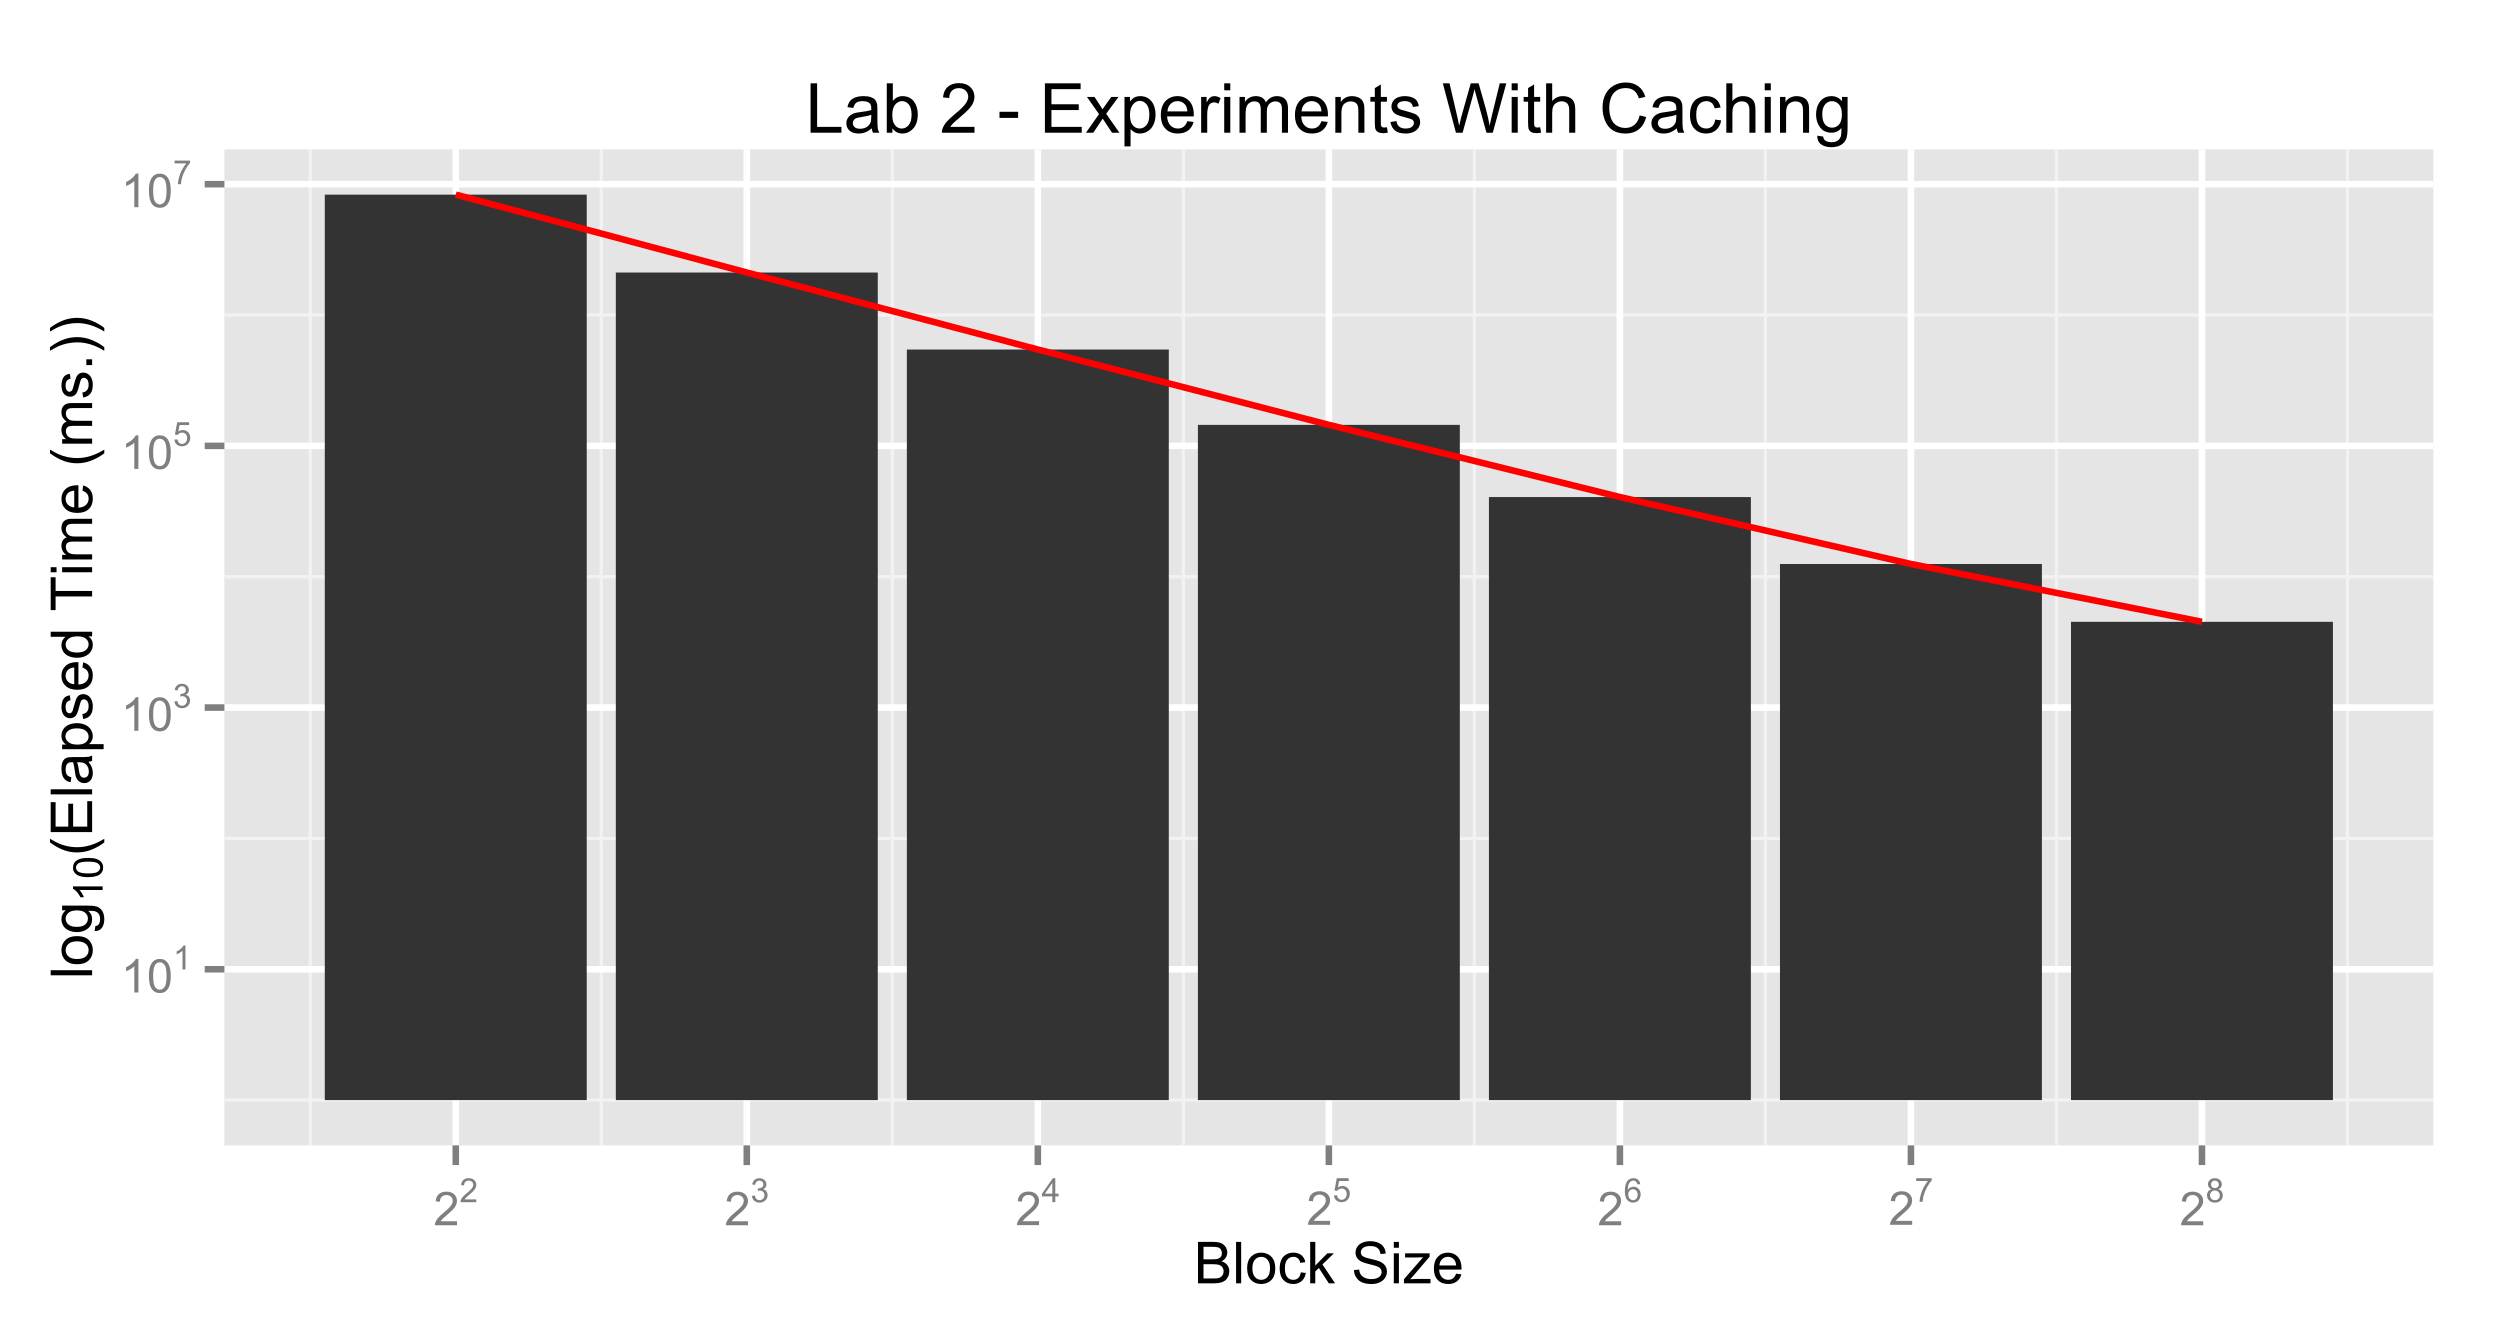 <?xml version="1.0" encoding="UTF-8"?>
<svg xmlns="http://www.w3.org/2000/svg" xmlns:xlink="http://www.w3.org/1999/xlink" width="540pt" height="288pt" viewBox="0 0 540 288" version="1.1">
<defs>
<g>
<symbol overflow="visible" id="glyph0-0">
<path style="stroke:none;" d="M 3.762 0 L 2.875 0 L 2.875 -5.656 C 2.66 -5.449 2.379 -5.246 2.035 -5.043 C 1.684 -4.836 1.375 -4.684 1.102 -4.586 L 1.102 -5.445 C 1.594 -5.672 2.027 -5.953 2.402 -6.289 C 2.773 -6.617 3.035 -6.941 3.191 -7.258 L 3.762 -7.258 Z M 3.762 0 "/>
</symbol>
<symbol overflow="visible" id="glyph0-1">
<path style="stroke:none;" d="M 0.418 -3.566 C 0.414 -4.418 0.504 -5.105 0.68 -5.629 C 0.855 -6.148 1.117 -6.551 1.465 -6.832 C 1.812 -7.113 2.25 -7.254 2.777 -7.258 C 3.164 -7.254 3.504 -7.176 3.797 -7.023 C 4.086 -6.863 4.324 -6.637 4.52 -6.348 C 4.707 -6.051 4.859 -5.695 4.969 -5.273 C 5.078 -4.852 5.133 -4.281 5.133 -3.566 C 5.133 -2.715 5.043 -2.031 4.871 -1.512 C 4.691 -0.988 4.434 -0.582 4.09 -0.301 C 3.742 -0.016 3.305 0.121 2.777 0.125 C 2.078 0.121 1.527 -0.125 1.133 -0.625 C 0.652 -1.223 0.414 -2.203 0.418 -3.566 Z M 1.332 -3.566 C 1.328 -2.375 1.469 -1.586 1.746 -1.195 C 2.023 -0.801 2.367 -0.602 2.777 -0.605 C 3.184 -0.602 3.523 -0.801 3.805 -1.195 C 4.078 -1.59 4.219 -2.379 4.223 -3.566 C 4.219 -4.754 4.078 -5.543 3.805 -5.938 C 3.523 -6.324 3.18 -6.52 2.766 -6.523 C 2.359 -6.52 2.031 -6.348 1.789 -6.008 C 1.48 -5.562 1.328 -4.75 1.332 -3.566 Z M 1.332 -3.566 "/>
</symbol>
<symbol overflow="visible" id="glyph0-2">
<path style="stroke:none;" d="M 5.086 -0.852 L 5.086 0 L 0.305 0 C 0.297 -0.211 0.332 -0.414 0.41 -0.617 C 0.531 -0.938 0.723 -1.258 0.992 -1.578 C 1.258 -1.891 1.648 -2.258 2.156 -2.672 C 2.938 -3.316 3.465 -3.824 3.746 -4.203 C 4.02 -4.578 4.16 -4.938 4.164 -5.273 C 4.16 -5.625 4.035 -5.918 3.785 -6.16 C 3.531 -6.398 3.203 -6.52 2.801 -6.523 C 2.371 -6.52 2.027 -6.391 1.773 -6.137 C 1.516 -5.879 1.387 -5.527 1.387 -5.074 L 0.473 -5.168 C 0.531 -5.848 0.766 -6.363 1.176 -6.723 C 1.582 -7.074 2.129 -7.254 2.82 -7.258 C 3.512 -7.254 4.062 -7.062 4.469 -6.68 C 4.871 -6.297 5.074 -5.82 5.074 -5.254 C 5.074 -4.961 5.012 -4.676 4.895 -4.398 C 4.773 -4.117 4.578 -3.824 4.305 -3.516 C 4.027 -3.203 3.57 -2.777 2.938 -2.242 C 2.402 -1.793 2.062 -1.488 1.914 -1.332 C 1.762 -1.168 1.637 -1.008 1.539 -0.852 Z M 5.086 -0.852 "/>
</symbol>
<symbol overflow="visible" id="glyph1-0">
<path style="stroke:none;" d="M 2.691 0 L 2.055 0 L 2.055 -4.043 C 1.898 -3.895 1.699 -3.746 1.453 -3.605 C 1.203 -3.457 0.98 -3.348 0.785 -3.277 L 0.785 -3.891 C 1.141 -4.055 1.449 -4.254 1.719 -4.496 C 1.98 -4.73 2.168 -4.961 2.281 -5.188 L 2.691 -5.188 Z M 2.691 0 "/>
</symbol>
<symbol overflow="visible" id="glyph1-1">
<path style="stroke:none;" d="M 0.305 -1.363 L 0.938 -1.449 C 1.008 -1.086 1.129 -0.828 1.309 -0.672 C 1.48 -0.512 1.695 -0.434 1.949 -0.434 C 2.246 -0.434 2.5 -0.535 2.707 -0.742 C 2.91 -0.949 3.012 -1.207 3.016 -1.512 C 3.012 -1.801 2.914 -2.039 2.727 -2.23 C 2.531 -2.418 2.293 -2.512 2.004 -2.516 C 1.883 -2.512 1.73 -2.488 1.555 -2.445 L 1.625 -3.004 C 1.664 -2.996 1.699 -2.992 1.727 -2.996 C 1.996 -2.992 2.238 -3.062 2.457 -3.207 C 2.668 -3.344 2.777 -3.562 2.781 -3.859 C 2.777 -4.09 2.699 -4.281 2.543 -4.438 C 2.387 -4.586 2.184 -4.664 1.934 -4.668 C 1.688 -4.664 1.48 -4.586 1.316 -4.434 C 1.148 -4.277 1.043 -4.047 1 -3.738 L 0.367 -3.852 C 0.441 -4.273 0.617 -4.602 0.895 -4.836 C 1.168 -5.066 1.512 -5.184 1.922 -5.188 C 2.203 -5.184 2.461 -5.125 2.699 -5.008 C 2.934 -4.887 3.113 -4.723 3.242 -4.512 C 3.367 -4.301 3.434 -4.078 3.434 -3.848 C 3.434 -3.621 3.371 -3.418 3.254 -3.234 C 3.129 -3.051 2.953 -2.906 2.723 -2.801 C 3.023 -2.73 3.262 -2.582 3.434 -2.359 C 3.602 -2.137 3.684 -1.859 3.688 -1.527 C 3.684 -1.074 3.52 -0.691 3.191 -0.379 C 2.859 -0.066 2.445 0.086 1.945 0.09 C 1.492 0.086 1.113 -0.043 0.816 -0.312 C 0.512 -0.578 0.344 -0.93 0.305 -1.363 Z M 0.305 -1.363 "/>
</symbol>
<symbol overflow="visible" id="glyph1-2">
<path style="stroke:none;" d="M 0.301 -1.355 L 0.965 -1.41 C 1.012 -1.082 1.125 -0.836 1.309 -0.676 C 1.484 -0.512 1.703 -0.434 1.961 -0.434 C 2.262 -0.434 2.52 -0.547 2.734 -0.777 C 2.945 -1.008 3.051 -1.312 3.055 -1.695 C 3.051 -2.055 2.949 -2.34 2.746 -2.551 C 2.539 -2.758 2.273 -2.863 1.949 -2.867 C 1.742 -2.863 1.559 -2.816 1.395 -2.727 C 1.23 -2.629 1.102 -2.512 1.008 -2.367 L 0.414 -2.441 L 0.914 -5.098 L 3.484 -5.098 L 3.484 -4.492 L 1.422 -4.492 L 1.141 -3.102 C 1.449 -3.312 1.773 -3.422 2.117 -3.426 C 2.566 -3.422 2.949 -3.266 3.262 -2.957 C 3.57 -2.641 3.727 -2.238 3.727 -1.754 C 3.727 -1.281 3.59 -0.879 3.316 -0.539 C 2.984 -0.121 2.531 0.086 1.961 0.09 C 1.488 0.086 1.105 -0.043 0.809 -0.305 C 0.512 -0.57 0.34 -0.918 0.301 -1.355 Z M 0.301 -1.355 "/>
</symbol>
<symbol overflow="visible" id="glyph1-3">
<path style="stroke:none;" d="M 0.344 -4.492 L 0.344 -5.102 L 3.688 -5.102 L 3.688 -4.609 C 3.355 -4.254 3.031 -3.789 2.707 -3.211 C 2.383 -2.629 2.133 -2.031 1.961 -1.422 C 1.832 -0.988 1.75 -0.516 1.719 0 L 1.066 0 C 1.07 -0.406 1.148 -0.895 1.305 -1.473 C 1.457 -2.043 1.676 -2.598 1.961 -3.137 C 2.246 -3.668 2.551 -4.121 2.875 -4.492 Z M 0.344 -4.492 "/>
</symbol>
<symbol overflow="visible" id="glyph1-4">
<path style="stroke:none;" d="M 3.633 -0.609 L 3.633 0 L 0.219 0 C 0.211 -0.152 0.238 -0.297 0.293 -0.441 C 0.379 -0.668 0.516 -0.898 0.707 -1.125 C 0.898 -1.352 1.176 -1.613 1.539 -1.91 C 2.098 -2.371 2.477 -2.734 2.68 -3.004 C 2.875 -3.273 2.977 -3.527 2.977 -3.77 C 2.977 -4.016 2.887 -4.227 2.707 -4.402 C 2.527 -4.574 2.293 -4.664 2.004 -4.664 C 1.695 -4.664 1.449 -4.57 1.27 -4.387 C 1.086 -4.203 0.992 -3.949 0.992 -3.629 L 0.34 -3.695 C 0.383 -4.18 0.551 -4.551 0.844 -4.805 C 1.133 -5.059 1.523 -5.184 2.016 -5.188 C 2.512 -5.184 2.902 -5.047 3.195 -4.773 C 3.48 -4.496 3.625 -4.156 3.629 -3.754 C 3.625 -3.547 3.582 -3.344 3.5 -3.145 C 3.414 -2.941 3.273 -2.73 3.078 -2.512 C 2.879 -2.289 2.555 -1.988 2.102 -1.605 C 1.719 -1.285 1.473 -1.066 1.367 -0.953 C 1.258 -0.836 1.172 -0.723 1.102 -0.609 Z M 3.633 -0.609 "/>
</symbol>
<symbol overflow="visible" id="glyph1-5">
<path style="stroke:none;" d="M 2.332 0 L 2.332 -1.238 L 0.09 -1.238 L 0.09 -1.82 L 2.449 -5.168 L 2.969 -5.168 L 2.969 -1.82 L 3.668 -1.82 L 3.668 -1.238 L 2.969 -1.238 L 2.969 0 Z M 2.332 -1.82 L 2.332 -4.148 L 0.715 -1.82 Z M 2.332 -1.82 "/>
</symbol>
<symbol overflow="visible" id="glyph1-6">
<path style="stroke:none;" d="M 3.594 -3.902 L 2.961 -3.852 C 2.898 -4.098 2.82 -4.281 2.723 -4.395 C 2.547 -4.574 2.336 -4.664 2.086 -4.668 C 1.883 -4.664 1.703 -4.609 1.555 -4.5 C 1.352 -4.352 1.195 -4.137 1.082 -3.859 C 0.965 -3.578 0.906 -3.18 0.902 -2.664 C 1.055 -2.895 1.238 -3.066 1.461 -3.184 C 1.68 -3.293 1.914 -3.352 2.156 -3.352 C 2.578 -3.352 2.938 -3.195 3.238 -2.883 C 3.531 -2.57 3.68 -2.168 3.684 -1.68 C 3.68 -1.352 3.609 -1.051 3.473 -0.773 C 3.332 -0.492 3.141 -0.277 2.898 -0.133 C 2.652 0.016 2.375 0.086 2.066 0.09 C 1.535 0.086 1.102 -0.105 0.77 -0.492 C 0.434 -0.883 0.27 -1.523 0.27 -2.418 C 0.27 -3.414 0.453 -4.141 0.824 -4.598 C 1.145 -4.988 1.578 -5.184 2.125 -5.188 C 2.527 -5.184 2.859 -5.07 3.125 -4.844 C 3.383 -4.613 3.539 -4.301 3.594 -3.902 Z M 1 -1.676 C 0.996 -1.457 1.043 -1.246 1.141 -1.047 C 1.23 -0.844 1.359 -0.691 1.531 -0.59 C 1.695 -0.484 1.871 -0.434 2.055 -0.434 C 2.32 -0.434 2.551 -0.539 2.746 -0.758 C 2.938 -0.969 3.035 -1.266 3.035 -1.641 C 3.035 -1.996 2.938 -2.277 2.75 -2.484 C 2.555 -2.688 2.316 -2.789 2.031 -2.793 C 1.742 -2.789 1.5 -2.688 1.301 -2.484 C 1.098 -2.277 0.996 -2.008 1 -1.676 Z M 1 -1.676 "/>
</symbol>
<symbol overflow="visible" id="glyph1-7">
<path style="stroke:none;" d="M 1.277 -2.801 C 1.012 -2.895 0.816 -3.031 0.691 -3.215 C 0.562 -3.391 0.496 -3.605 0.5 -3.855 C 0.496 -4.23 0.633 -4.547 0.906 -4.805 C 1.176 -5.059 1.535 -5.184 1.984 -5.188 C 2.434 -5.184 2.797 -5.055 3.074 -4.793 C 3.348 -4.531 3.484 -4.211 3.488 -3.84 C 3.484 -3.598 3.422 -3.391 3.297 -3.211 C 3.168 -3.031 2.977 -2.895 2.727 -2.801 C 3.039 -2.699 3.281 -2.531 3.449 -2.301 C 3.613 -2.07 3.695 -1.797 3.699 -1.477 C 3.695 -1.031 3.539 -0.656 3.23 -0.359 C 2.914 -0.059 2.504 0.086 1.996 0.09 C 1.484 0.086 1.074 -0.062 0.762 -0.363 C 0.449 -0.664 0.293 -1.039 0.293 -1.496 C 0.293 -1.828 0.375 -2.109 0.547 -2.34 C 0.715 -2.562 0.961 -2.719 1.277 -2.801 Z M 1.148 -3.879 C 1.148 -3.633 1.227 -3.43 1.383 -3.277 C 1.539 -3.121 1.742 -3.047 2 -3.047 C 2.242 -3.047 2.445 -3.121 2.602 -3.277 C 2.758 -3.426 2.836 -3.617 2.836 -3.844 C 2.836 -4.074 2.754 -4.27 2.594 -4.43 C 2.43 -4.586 2.23 -4.664 1.992 -4.668 C 1.75 -4.664 1.547 -4.586 1.387 -4.434 C 1.227 -4.277 1.148 -4.094 1.148 -3.879 Z M 0.945 -1.492 C 0.941 -1.309 0.984 -1.133 1.074 -0.965 C 1.156 -0.793 1.285 -0.66 1.457 -0.57 C 1.625 -0.477 1.809 -0.434 2.004 -0.434 C 2.305 -0.434 2.555 -0.531 2.754 -0.727 C 2.949 -0.922 3.047 -1.168 3.051 -1.469 C 3.047 -1.773 2.945 -2.027 2.746 -2.227 C 2.539 -2.426 2.285 -2.523 1.98 -2.527 C 1.684 -2.523 1.434 -2.426 1.238 -2.23 C 1.039 -2.031 0.941 -1.785 0.945 -1.492 Z M 0.945 -1.492 "/>
</symbol>
<symbol overflow="visible" id="glyph2-0">
<path style="stroke:none;" d="M 0.914 0 L 0.914 -8.949 L 4.273 -8.949 C 4.953 -8.945 5.5 -8.855 5.914 -8.676 C 6.324 -8.492 6.648 -8.215 6.887 -7.84 C 7.117 -7.461 7.234 -7.066 7.238 -6.66 C 7.234 -6.273 7.133 -5.914 6.926 -5.578 C 6.719 -5.238 6.406 -4.965 5.988 -4.762 C 6.527 -4.602 6.941 -4.332 7.234 -3.949 C 7.523 -3.566 7.668 -3.113 7.672 -2.594 C 7.668 -2.172 7.582 -1.781 7.406 -1.426 C 7.227 -1.062 7.008 -0.785 6.75 -0.594 C 6.488 -0.395 6.16 -0.246 5.77 -0.148 C 5.375 -0.047 4.895 0 4.328 0 Z M 2.102 -5.188 L 4.035 -5.188 C 4.555 -5.184 4.93 -5.219 5.164 -5.293 C 5.461 -5.379 5.688 -5.527 5.844 -5.734 C 5.992 -5.941 6.07 -6.203 6.074 -6.52 C 6.07 -6.812 6 -7.074 5.859 -7.301 C 5.715 -7.527 5.508 -7.68 5.246 -7.766 C 4.98 -7.844 4.527 -7.887 3.887 -7.891 L 2.102 -7.891 Z M 2.102 -1.055 L 4.328 -1.055 C 4.707 -1.055 4.977 -1.066 5.133 -1.098 C 5.406 -1.145 5.633 -1.227 5.816 -1.344 C 5.996 -1.453 6.145 -1.621 6.266 -1.84 C 6.383 -2.059 6.445 -2.309 6.445 -2.594 C 6.445 -2.926 6.359 -3.215 6.188 -3.461 C 6.016 -3.707 5.777 -3.879 5.477 -3.98 C 5.172 -4.078 4.734 -4.129 4.168 -4.133 L 2.102 -4.133 Z M 2.102 -1.055 "/>
</symbol>
<symbol overflow="visible" id="glyph2-1">
<path style="stroke:none;" d="M 0.801 0 L 0.801 -8.949 L 1.898 -8.949 L 1.898 0 Z M 0.801 0 "/>
</symbol>
<symbol overflow="visible" id="glyph2-2">
<path style="stroke:none;" d="M 0.414 -3.242 C 0.41 -4.438 0.742 -5.328 1.414 -5.906 C 1.969 -6.387 2.648 -6.625 3.453 -6.629 C 4.344 -6.625 5.074 -6.332 5.641 -5.75 C 6.203 -5.164 6.484 -4.359 6.488 -3.332 C 6.484 -2.496 6.359 -1.84 6.113 -1.363 C 5.859 -0.883 5.496 -0.512 5.02 -0.25 C 4.539 0.016 4.016 0.145 3.453 0.148 C 2.543 0.145 1.812 -0.141 1.254 -0.723 C 0.691 -1.301 0.41 -2.141 0.414 -3.242 Z M 1.543 -3.242 C 1.539 -2.406 1.723 -1.785 2.086 -1.375 C 2.445 -0.961 2.898 -0.754 3.453 -0.758 C 3.996 -0.754 4.453 -0.961 4.816 -1.379 C 5.176 -1.789 5.355 -2.422 5.359 -3.277 C 5.355 -4.074 5.172 -4.684 4.812 -5.098 C 4.445 -5.512 3.992 -5.719 3.453 -5.719 C 2.898 -5.719 2.445 -5.512 2.086 -5.102 C 1.723 -4.688 1.539 -4.066 1.543 -3.242 Z M 1.543 -3.242 "/>
</symbol>
<symbol overflow="visible" id="glyph2-3">
<path style="stroke:none;" d="M 5.055 -2.375 L 6.133 -2.234 C 6.012 -1.484 5.711 -0.902 5.227 -0.484 C 4.742 -0.062 4.145 0.145 3.438 0.148 C 2.547 0.145 1.832 -0.141 1.297 -0.723 C 0.754 -1.301 0.484 -2.133 0.488 -3.215 C 0.484 -3.914 0.602 -4.527 0.836 -5.051 C 1.066 -5.574 1.418 -5.969 1.895 -6.234 C 2.363 -6.496 2.879 -6.625 3.441 -6.629 C 4.145 -6.625 4.723 -6.449 5.168 -6.094 C 5.613 -5.734 5.898 -5.227 6.031 -4.578 L 4.961 -4.414 C 4.855 -4.844 4.676 -5.172 4.422 -5.395 C 4.16 -5.613 3.848 -5.723 3.484 -5.727 C 2.93 -5.723 2.48 -5.523 2.137 -5.129 C 1.789 -4.73 1.617 -4.105 1.617 -3.246 C 1.617 -2.375 1.781 -1.742 2.117 -1.348 C 2.445 -0.953 2.883 -0.754 3.426 -0.758 C 3.852 -0.754 4.211 -0.887 4.504 -1.152 C 4.789 -1.414 4.973 -1.82 5.055 -2.375 Z M 5.055 -2.375 "/>
</symbol>
<symbol overflow="visible" id="glyph2-4">
<path style="stroke:none;" d="M 0.828 0 L 0.828 -8.949 L 1.93 -8.949 L 1.93 -3.844 L 4.527 -6.48 L 5.949 -6.48 L 3.473 -4.078 L 6.203 0 L 4.848 0 L 2.703 -3.312 L 1.93 -2.57 L 1.93 0 Z M 0.828 0 "/>
</symbol>
<symbol overflow="visible" id="glyph2-5">
<path style="stroke:none;" d=""/>
</symbol>
<symbol overflow="visible" id="glyph2-6">
<path style="stroke:none;" d="M 0.562 -2.875 L 1.68 -2.973 C 1.73 -2.52 1.852 -2.152 2.047 -1.871 C 2.234 -1.582 2.535 -1.352 2.945 -1.176 C 3.352 -0.996 3.809 -0.906 4.32 -0.91 C 4.77 -0.906 5.168 -0.973 5.516 -1.109 C 5.859 -1.242 6.117 -1.43 6.289 -1.664 C 6.453 -1.898 6.539 -2.152 6.543 -2.43 C 6.539 -2.707 6.457 -2.953 6.297 -3.164 C 6.133 -3.375 5.863 -3.551 5.492 -3.691 C 5.25 -3.785 4.719 -3.93 3.898 -4.129 C 3.074 -4.324 2.5 -4.512 2.172 -4.688 C 1.742 -4.91 1.422 -5.188 1.215 -5.52 C 1.004 -5.852 0.902 -6.223 0.902 -6.633 C 0.902 -7.086 1.027 -7.508 1.285 -7.898 C 1.539 -8.289 1.914 -8.586 2.41 -8.793 C 2.898 -8.996 3.449 -9.098 4.055 -9.102 C 4.715 -9.098 5.297 -8.992 5.805 -8.781 C 6.309 -8.566 6.699 -8.25 6.977 -7.836 C 7.246 -7.418 7.391 -6.949 7.414 -6.426 L 6.281 -6.34 C 6.219 -6.906 6.012 -7.332 5.66 -7.621 C 5.309 -7.906 4.789 -8.051 4.102 -8.055 C 3.383 -8.051 2.859 -7.918 2.535 -7.66 C 2.203 -7.395 2.039 -7.082 2.043 -6.715 C 2.039 -6.391 2.156 -6.125 2.391 -5.922 C 2.617 -5.711 3.211 -5.496 4.176 -5.281 C 5.137 -5.062 5.797 -4.875 6.16 -4.711 C 6.676 -4.469 7.062 -4.164 7.312 -3.797 C 7.559 -3.43 7.68 -3.004 7.684 -2.527 C 7.68 -2.047 7.543 -1.598 7.273 -1.18 C 7 -0.758 6.609 -0.434 6.102 -0.199 C 5.586 0.035 5.012 0.152 4.375 0.152 C 3.562 0.152 2.883 0.035 2.34 -0.199 C 1.789 -0.434 1.359 -0.789 1.051 -1.266 C 0.738 -1.738 0.578 -2.273 0.562 -2.875 Z M 0.562 -2.875 "/>
</symbol>
<symbol overflow="visible" id="glyph2-7">
<path style="stroke:none;" d="M 0.828 -7.684 L 0.828 -8.949 L 1.93 -8.949 L 1.93 -7.684 Z M 0.828 0 L 0.828 -6.48 L 1.93 -6.48 L 1.93 0 Z M 0.828 0 "/>
</symbol>
<symbol overflow="visible" id="glyph2-8">
<path style="stroke:none;" d="M 0.242 0 L 0.242 -0.891 L 4.371 -5.629 C 3.902 -5.602 3.488 -5.59 3.133 -5.59 L 0.488 -5.59 L 0.488 -6.48 L 5.785 -6.48 L 5.785 -5.754 L 2.277 -1.641 L 1.598 -0.891 C 2.086 -0.926 2.547 -0.941 2.984 -0.945 L 5.98 -0.945 L 5.98 0 Z M 0.242 0 "/>
</symbol>
<symbol overflow="visible" id="glyph2-9">
<path style="stroke:none;" d="M 5.262 -2.086 L 6.398 -1.945 C 6.219 -1.281 5.887 -0.766 5.402 -0.402 C 4.918 -0.035 4.297 0.145 3.547 0.148 C 2.594 0.145 1.844 -0.145 1.289 -0.727 C 0.734 -1.312 0.457 -2.133 0.457 -3.188 C 0.457 -4.273 0.734 -5.117 1.297 -5.723 C 1.855 -6.324 2.586 -6.625 3.484 -6.629 C 4.348 -6.625 5.055 -6.332 5.609 -5.742 C 6.156 -5.152 6.434 -4.32 6.434 -3.254 C 6.434 -3.184 6.43 -3.086 6.426 -2.961 L 1.594 -2.961 C 1.633 -2.242 1.832 -1.699 2.195 -1.324 C 2.559 -0.945 3.012 -0.754 3.551 -0.758 C 3.953 -0.754 4.297 -0.859 4.582 -1.074 C 4.867 -1.281 5.094 -1.621 5.262 -2.086 Z M 1.652 -3.863 L 5.273 -3.863 C 5.223 -4.402 5.082 -4.812 4.859 -5.09 C 4.504 -5.512 4.051 -5.723 3.496 -5.727 C 2.992 -5.723 2.57 -5.555 2.227 -5.219 C 1.883 -4.879 1.691 -4.426 1.652 -3.863 Z M 1.652 -3.863 "/>
</symbol>
<symbol overflow="visible" id="glyph3-0">
<path style="stroke:none;" d="M 0 -0.801 L -8.949 -0.801 L -8.949 -1.898 L 0 -1.898 Z M 0 -0.801 "/>
</symbol>
<symbol overflow="visible" id="glyph3-1">
<path style="stroke:none;" d="M -3.242 -0.414 C -4.438 -0.41 -5.328 -0.746 -5.906 -1.418 C -6.387 -1.973 -6.625 -2.648 -6.629 -3.453 C -6.625 -4.344 -6.332 -5.074 -5.75 -5.641 C -5.164 -6.203 -4.359 -6.484 -3.332 -6.488 C -2.496 -6.484 -1.84 -6.359 -1.363 -6.113 C -0.883 -5.859 -0.512 -5.496 -0.25 -5.02 C 0.016 -4.539 0.145 -4.016 0.148 -3.453 C 0.145 -2.543 -0.141 -1.812 -0.723 -1.254 C -1.301 -0.691 -2.141 -0.41 -3.242 -0.414 Z M -3.242 -1.543 C -2.406 -1.539 -1.785 -1.723 -1.375 -2.086 C -0.961 -2.445 -0.754 -2.898 -0.758 -3.453 C -0.754 -3.996 -0.961 -4.453 -1.379 -4.816 C -1.789 -5.176 -2.422 -5.355 -3.277 -5.359 C -4.074 -5.355 -4.684 -5.172 -5.098 -4.812 C -5.512 -4.445 -5.719 -3.992 -5.719 -3.453 C -5.719 -2.898 -5.512 -2.445 -5.102 -2.086 C -4.688 -1.723 -4.066 -1.539 -3.242 -1.543 Z M -3.242 -1.543 "/>
</symbol>
<symbol overflow="visible" id="glyph3-2">
<path style="stroke:none;" d="M 0.539 -0.621 L 0.695 -1.691 C 1.023 -1.734 1.266 -1.859 1.418 -2.062 C 1.621 -2.336 1.723 -2.707 1.723 -3.18 C 1.723 -3.684 1.617 -4.074 1.414 -4.355 C 1.207 -4.629 0.926 -4.816 0.562 -4.918 C 0.336 -4.973 -0.133 -5 -0.848 -5 C -0.281 -4.516 0 -3.918 0 -3.203 C 0 -2.309 -0.32 -1.617 -0.965 -1.133 C -1.605 -0.641 -2.375 -0.398 -3.277 -0.402 C -3.895 -0.398 -4.465 -0.512 -4.988 -0.738 C -5.508 -0.961 -5.914 -1.285 -6.199 -1.711 C -6.484 -2.137 -6.625 -2.637 -6.629 -3.211 C -6.625 -3.977 -6.316 -4.605 -5.699 -5.102 L -6.48 -5.102 L -6.48 -6.117 L -0.879 -6.117 C 0.129 -6.117 0.844 -6.012 1.266 -5.809 C 1.688 -5.598 2.02 -5.273 2.262 -4.832 C 2.504 -4.383 2.625 -3.836 2.629 -3.188 C 2.625 -2.414 2.449 -1.789 2.105 -1.312 C 1.754 -0.836 1.234 -0.605 0.539 -0.621 Z M -3.355 -1.531 C -2.504 -1.527 -1.883 -1.699 -1.496 -2.039 C -1.102 -2.375 -0.906 -2.797 -0.91 -3.309 C -0.906 -3.812 -1.102 -4.234 -1.492 -4.578 C -1.879 -4.914 -2.488 -5.086 -3.32 -5.09 C -4.113 -5.086 -4.711 -4.91 -5.113 -4.562 C -5.516 -4.207 -5.719 -3.781 -5.719 -3.289 C -5.719 -2.797 -5.52 -2.383 -5.121 -2.043 C -4.723 -1.699 -4.133 -1.527 -3.355 -1.531 Z M -3.355 -1.531 "/>
</symbol>
<symbol overflow="visible" id="glyph3-3">
<path style="stroke:none;" d="M 2.629 -2.922 C 1.863 -2.316 0.973 -1.805 -0.055 -1.387 C -1.078 -0.965 -2.141 -0.754 -3.242 -0.758 C -4.207 -0.754 -5.137 -0.91 -6.023 -1.227 C -7.055 -1.59 -8.078 -2.156 -9.102 -2.922 L -9.102 -3.711 C -8.25 -3.215 -7.648 -2.891 -7.289 -2.734 C -6.727 -2.484 -6.141 -2.289 -5.531 -2.148 C -4.766 -1.973 -4 -1.887 -3.234 -1.887 C -1.277 -1.887 0.676 -2.492 2.629 -3.711 Z M 2.629 -2.922 "/>
</symbol>
<symbol overflow="visible" id="glyph3-4">
<path style="stroke:none;" d="M 0 -0.988 L -8.949 -0.988 L -8.949 -7.457 L -7.891 -7.457 L -7.891 -2.172 L -5.152 -2.172 L -5.152 -7.121 L -4.102 -7.121 L -4.102 -2.172 L -1.055 -2.172 L -1.055 -7.664 L 0 -7.664 Z M 0 -0.988 "/>
</symbol>
<symbol overflow="visible" id="glyph3-5">
<path style="stroke:none;" d="M -0.801 -5.055 C -0.453 -4.645 -0.207 -4.254 -0.066 -3.879 C 0.078 -3.5 0.145 -3.094 0.148 -2.668 C 0.145 -1.949 -0.027 -1.402 -0.375 -1.023 C -0.723 -0.641 -1.168 -0.449 -1.711 -0.453 C -2.023 -0.449 -2.312 -0.523 -2.578 -0.668 C -2.84 -0.812 -3.051 -1 -3.211 -1.234 C -3.367 -1.465 -3.484 -1.73 -3.57 -2.027 C -3.625 -2.242 -3.68 -2.566 -3.734 -3.004 C -3.836 -3.887 -3.965 -4.539 -4.113 -4.961 C -4.262 -4.965 -4.355 -4.969 -4.402 -4.969 C -4.844 -4.969 -5.16 -4.863 -5.348 -4.656 C -5.594 -4.371 -5.719 -3.953 -5.719 -3.406 C -5.719 -2.883 -5.625 -2.5 -5.445 -2.258 C -5.262 -2.008 -4.941 -1.828 -4.484 -1.715 L -4.633 -0.641 C -5.09 -0.734 -5.461 -0.895 -5.746 -1.121 C -6.027 -1.34 -6.246 -1.664 -6.398 -2.09 C -6.551 -2.512 -6.625 -3.004 -6.629 -3.566 C -6.625 -4.117 -6.562 -4.566 -6.434 -4.914 C -6.301 -5.258 -6.137 -5.512 -5.941 -5.676 C -5.742 -5.836 -5.492 -5.949 -5.195 -6.02 C -5.004 -6.051 -4.664 -6.07 -4.18 -6.074 L -2.715 -6.074 C -1.691 -6.07 -1.047 -6.094 -0.777 -6.145 C -0.504 -6.188 -0.246 -6.281 0 -6.422 L 0 -5.273 C -0.227 -5.156 -0.492 -5.082 -0.801 -5.055 Z M -3.254 -4.961 C -3.086 -4.559 -2.949 -3.961 -2.84 -3.168 C -2.773 -2.715 -2.699 -2.395 -2.617 -2.211 C -2.535 -2.02 -2.418 -1.875 -2.262 -1.777 C -2.105 -1.672 -1.93 -1.621 -1.738 -1.625 C -1.445 -1.621 -1.203 -1.734 -1.008 -1.957 C -0.812 -2.176 -0.715 -2.5 -0.715 -2.93 C -0.715 -3.352 -0.805 -3.727 -0.992 -4.059 C -1.172 -4.387 -1.426 -4.629 -1.75 -4.785 C -1.996 -4.898 -2.363 -4.957 -2.852 -4.961 Z M -3.254 -4.961 "/>
</symbol>
<symbol overflow="visible" id="glyph3-6">
<path style="stroke:none;" d="M 2.484 -0.824 L -6.48 -0.824 L -6.48 -1.824 L -5.641 -1.824 C -5.965 -2.059 -6.211 -2.328 -6.379 -2.625 C -6.543 -2.922 -6.625 -3.281 -6.629 -3.703 C -6.625 -4.258 -6.484 -4.746 -6.199 -5.168 C -5.914 -5.59 -5.512 -5.91 -4.996 -6.129 C -4.477 -6.344 -3.906 -6.449 -3.289 -6.453 C -2.621 -6.449 -2.023 -6.332 -1.496 -6.094 C -0.965 -5.855 -0.559 -5.508 -0.277 -5.055 C 0.008 -4.598 0.145 -4.121 0.148 -3.625 C 0.145 -3.258 0.07 -2.93 -0.082 -2.641 C -0.238 -2.348 -0.434 -2.109 -0.672 -1.922 L 2.484 -1.922 Z M -3.203 -1.82 C -2.367 -1.816 -1.75 -1.984 -1.355 -2.324 C -0.953 -2.66 -0.754 -3.07 -0.758 -3.551 C -0.754 -4.039 -0.961 -4.457 -1.375 -4.805 C -1.785 -5.152 -2.426 -5.324 -3.297 -5.328 C -4.121 -5.324 -4.738 -5.156 -5.152 -4.816 C -5.559 -4.477 -5.766 -4.07 -5.77 -3.602 C -5.766 -3.129 -5.547 -2.715 -5.113 -2.359 C -4.672 -1.996 -4.035 -1.816 -3.203 -1.82 Z M -3.203 -1.82 "/>
</symbol>
<symbol overflow="visible" id="glyph3-7">
<path style="stroke:none;" d="M -1.934 -0.383 L -2.105 -1.473 C -1.668 -1.527 -1.336 -1.699 -1.105 -1.98 C -0.871 -2.258 -0.754 -2.645 -0.758 -3.148 C -0.754 -3.648 -0.859 -4.023 -1.066 -4.273 C -1.27 -4.516 -1.508 -4.641 -1.789 -4.641 C -2.031 -4.641 -2.227 -4.531 -2.375 -4.316 C -2.469 -4.164 -2.594 -3.789 -2.746 -3.191 C -2.945 -2.383 -3.121 -1.824 -3.273 -1.516 C -3.418 -1.203 -3.625 -0.969 -3.891 -0.809 C -4.152 -0.645 -4.441 -0.562 -4.762 -0.566 C -5.047 -0.562 -5.312 -0.629 -5.562 -0.766 C -5.805 -0.895 -6.012 -1.074 -6.176 -1.305 C -6.301 -1.473 -6.406 -1.707 -6.496 -2.004 C -6.582 -2.301 -6.625 -2.617 -6.629 -2.953 C -6.625 -3.461 -6.551 -3.906 -6.406 -4.293 C -6.258 -4.676 -6.062 -4.961 -5.812 -5.145 C -5.562 -5.328 -5.227 -5.453 -4.809 -5.523 L -4.664 -4.449 C -4.996 -4.395 -5.254 -4.254 -5.445 -4.023 C -5.629 -3.789 -5.723 -3.461 -5.727 -3.035 C -5.723 -2.527 -5.641 -2.164 -5.477 -1.953 C -5.309 -1.734 -5.113 -1.629 -4.891 -1.629 C -4.746 -1.629 -4.617 -1.672 -4.504 -1.766 C -4.383 -1.852 -4.285 -1.992 -4.211 -2.184 C -4.168 -2.293 -4.074 -2.617 -3.93 -3.156 C -3.723 -3.93 -3.555 -4.473 -3.422 -4.781 C -3.289 -5.086 -3.094 -5.324 -2.844 -5.504 C -2.586 -5.676 -2.273 -5.766 -1.902 -5.77 C -1.535 -5.766 -1.191 -5.656 -0.867 -5.445 C -0.543 -5.227 -0.293 -4.918 -0.117 -4.52 C 0.059 -4.113 0.145 -3.66 0.148 -3.156 C 0.145 -2.309 -0.027 -1.664 -0.375 -1.227 C -0.727 -0.781 -1.246 -0.5 -1.934 -0.383 Z M -1.934 -0.383 "/>
</symbol>
<symbol overflow="visible" id="glyph3-8">
<path style="stroke:none;" d="M -2.086 -5.262 L -1.945 -6.398 C -1.281 -6.219 -0.766 -5.887 -0.402 -5.402 C -0.035 -4.918 0.145 -4.297 0.148 -3.547 C 0.145 -2.594 -0.145 -1.844 -0.727 -1.289 C -1.312 -0.734 -2.133 -0.457 -3.188 -0.457 C -4.273 -0.457 -5.117 -0.734 -5.723 -1.297 C -6.324 -1.855 -6.625 -2.586 -6.629 -3.484 C -6.625 -4.348 -6.332 -5.055 -5.742 -5.609 C -5.152 -6.156 -4.32 -6.434 -3.254 -6.434 C -3.184 -6.434 -3.086 -6.43 -2.961 -6.426 L -2.961 -1.594 C -2.242 -1.633 -1.699 -1.832 -1.324 -2.195 C -0.945 -2.559 -0.754 -3.012 -0.758 -3.551 C -0.754 -3.953 -0.859 -4.297 -1.074 -4.582 C -1.281 -4.867 -1.621 -5.094 -2.086 -5.262 Z M -3.863 -1.652 L -3.863 -5.273 C -4.402 -5.223 -4.812 -5.082 -5.09 -4.859 C -5.512 -4.504 -5.723 -4.051 -5.727 -3.496 C -5.723 -2.992 -5.555 -2.57 -5.219 -2.227 C -4.879 -1.883 -4.426 -1.691 -3.863 -1.652 Z M -3.863 -1.652 "/>
</symbol>
<symbol overflow="visible" id="glyph3-9">
<path style="stroke:none;" d="M 0 -5.031 L -0.816 -5.031 C -0.172 -4.617 0.145 -4.012 0.148 -3.215 C 0.145 -2.695 0.008 -2.219 -0.277 -1.789 C -0.559 -1.352 -0.957 -1.016 -1.473 -0.781 C -1.98 -0.539 -2.57 -0.422 -3.234 -0.426 C -3.883 -0.422 -4.469 -0.531 -4.996 -0.75 C -5.52 -0.965 -5.922 -1.285 -6.207 -1.719 C -6.484 -2.148 -6.625 -2.633 -6.629 -3.168 C -6.625 -3.555 -6.543 -3.902 -6.379 -4.211 C -6.211 -4.512 -5.996 -4.762 -5.738 -4.957 L -8.949 -4.957 L -8.949 -6.047 L 0 -6.047 Z M -3.234 -1.555 C -2.402 -1.551 -1.781 -1.727 -1.371 -2.078 C -0.961 -2.426 -0.754 -2.84 -0.758 -3.32 C -0.754 -3.797 -0.949 -4.203 -1.344 -4.543 C -1.734 -4.875 -2.336 -5.043 -3.145 -5.047 C -4.027 -5.043 -4.676 -4.875 -5.094 -4.535 C -5.508 -4.191 -5.719 -3.77 -5.719 -3.273 C -5.719 -2.781 -5.52 -2.371 -5.121 -2.047 C -4.723 -1.715 -4.094 -1.551 -3.234 -1.555 Z M -3.234 -1.555 "/>
</symbol>
<symbol overflow="visible" id="glyph3-10">
<path style="stroke:none;" d=""/>
</symbol>
<symbol overflow="visible" id="glyph3-11">
<path style="stroke:none;" d="M 0 -3.242 L -7.891 -3.242 L -7.891 -0.293 L -8.949 -0.293 L -8.949 -7.387 L -7.891 -7.387 L -7.891 -4.426 L 0 -4.426 Z M 0 -3.242 "/>
</symbol>
<symbol overflow="visible" id="glyph3-12">
<path style="stroke:none;" d="M -7.684 -0.832 L -8.949 -0.832 L -8.949 -1.93 L -7.684 -1.93 Z M 0 -0.828 L -6.48 -0.832 L -6.48 -1.93 L 0 -1.93 Z M 0 -0.828 "/>
</symbol>
<symbol overflow="visible" id="glyph3-13">
<path style="stroke:none;" d="M 0 -0.824 L -6.48 -0.824 L -6.48 -1.809 L -5.574 -1.809 C -5.887 -2.008 -6.141 -2.277 -6.336 -2.617 C -6.527 -2.953 -6.625 -3.34 -6.629 -3.773 C -6.625 -4.25 -6.527 -4.641 -6.328 -4.953 C -6.129 -5.258 -5.848 -5.477 -5.492 -5.602 C -6.246 -6.113 -6.625 -6.781 -6.629 -7.605 C -6.625 -8.246 -6.449 -8.738 -6.094 -9.086 C -5.734 -9.43 -5.184 -9.602 -4.449 -9.605 L 0 -9.605 L 0 -8.516 L -4.082 -8.516 C -4.52 -8.512 -4.836 -8.477 -5.031 -8.406 C -5.223 -8.332 -5.379 -8.203 -5.496 -8.02 C -5.613 -7.828 -5.672 -7.609 -5.676 -7.359 C -5.672 -6.902 -5.52 -6.523 -5.219 -6.223 C -4.914 -5.922 -4.43 -5.77 -3.766 -5.773 L 0 -5.773 L 0 -4.676 L -4.211 -4.676 C -4.699 -4.676 -5.066 -4.586 -5.309 -4.406 C -5.551 -4.227 -5.672 -3.934 -5.676 -3.527 C -5.672 -3.215 -5.59 -2.926 -5.43 -2.668 C -5.266 -2.402 -5.027 -2.215 -4.719 -2.098 C -4.402 -1.98 -3.953 -1.922 -3.363 -1.922 L 0 -1.922 Z M 0 -0.824 "/>
</symbol>
<symbol overflow="visible" id="glyph3-14">
<path style="stroke:none;" d="M 0 -1.137 L -1.25 -1.137 L -1.25 -2.387 L 0 -2.387 Z M 0 -1.137 "/>
</symbol>
<symbol overflow="visible" id="glyph3-15">
<path style="stroke:none;" d="M 2.629 -1.543 L 2.629 -0.758 C 0.676 -1.969 -1.277 -2.578 -3.234 -2.582 C -4 -2.578 -4.758 -2.492 -5.512 -2.32 C -6.117 -2.18 -6.703 -1.984 -7.27 -1.738 C -7.633 -1.578 -8.242 -1.25 -9.102 -0.758 L -9.102 -1.543 C -8.078 -2.305 -7.055 -2.871 -6.023 -3.242 C -5.137 -3.551 -4.207 -3.707 -3.242 -3.711 C -2.141 -3.707 -1.078 -3.496 -0.055 -3.078 C 0.973 -2.656 1.863 -2.145 2.629 -1.543 Z M 2.629 -1.543 "/>
</symbol>
<symbol overflow="visible" id="glyph4-0">
<path style="stroke:none;" d="M 0 -3.316 L 0 -2.535 L -4.984 -2.535 C -4.801 -2.344 -4.621 -2.098 -4.445 -1.793 C -4.262 -1.488 -4.129 -1.211 -4.043 -0.969 L -4.797 -0.969 C -5 -1.402 -5.25 -1.785 -5.543 -2.117 C -5.836 -2.441 -6.121 -2.676 -6.398 -2.812 L -6.398 -3.316 Z M 0 -3.316 "/>
</symbol>
<symbol overflow="visible" id="glyph4-1">
<path style="stroke:none;" d="M -3.141 -0.371 C -3.895 -0.367 -4.5 -0.445 -4.961 -0.602 C -5.418 -0.754 -5.773 -0.984 -6.023 -1.293 C -6.273 -1.594 -6.398 -1.977 -6.398 -2.445 C -6.398 -2.785 -6.328 -3.086 -6.191 -3.348 C -6.051 -3.602 -5.852 -3.816 -5.594 -3.984 C -5.332 -4.152 -5.016 -4.281 -4.648 -4.379 C -4.273 -4.473 -3.773 -4.523 -3.141 -4.523 C -2.391 -4.523 -1.785 -4.445 -1.332 -4.293 C -0.871 -4.137 -0.516 -3.906 -0.266 -3.602 C -0.016 -3.293 0.105 -2.906 0.109 -2.445 C 0.105 -1.828 -0.113 -1.348 -0.551 -1 C -1.082 -0.578 -1.945 -0.367 -3.141 -0.371 Z M -3.141 -1.172 C -2.094 -1.172 -1.398 -1.293 -1.055 -1.539 C -0.707 -1.781 -0.531 -2.082 -0.535 -2.445 C -0.531 -2.801 -0.707 -3.105 -1.055 -3.352 C -1.402 -3.594 -2.098 -3.715 -3.141 -3.719 C -4.188 -3.715 -4.883 -3.594 -5.23 -3.352 C -5.574 -3.105 -5.746 -2.801 -5.75 -2.438 C -5.746 -2.078 -5.594 -1.789 -5.293 -1.578 C -4.902 -1.305 -4.188 -1.172 -3.141 -1.172 Z M -3.141 -1.172 "/>
</symbol>
<symbol overflow="visible" id="glyph5-0">
<path style="stroke:none;" d="M 1.09 0 L 1.09 -10.664 L 2.504 -10.664 L 2.504 -1.258 L 7.754 -1.258 L 7.754 0 Z M 1.09 0 "/>
</symbol>
<symbol overflow="visible" id="glyph5-1">
<path style="stroke:none;" d="M 6.023 -0.953 C 5.539 -0.539 5.07 -0.246 4.621 -0.078 C 4.172 0.094 3.691 0.176 3.18 0.176 C 2.328 0.176 1.676 -0.031 1.223 -0.445 C 0.766 -0.859 0.539 -1.391 0.539 -2.039 C 0.539 -2.414 0.625 -2.758 0.797 -3.074 C 0.969 -3.383 1.191 -3.633 1.473 -3.824 C 1.746 -4.012 2.062 -4.156 2.414 -4.258 C 2.672 -4.324 3.059 -4.391 3.578 -4.453 C 4.633 -4.578 5.41 -4.727 5.914 -4.902 C 5.914 -5.078 5.918 -5.191 5.922 -5.246 C 5.918 -5.777 5.793 -6.156 5.551 -6.375 C 5.215 -6.668 4.719 -6.812 4.059 -6.816 C 3.441 -6.812 2.988 -6.707 2.695 -6.492 C 2.398 -6.273 2.18 -5.891 2.043 -5.348 L 0.766 -5.523 C 0.879 -6.066 1.07 -6.508 1.336 -6.848 C 1.602 -7.184 1.988 -7.445 2.496 -7.629 C 3 -7.809 3.582 -7.898 4.25 -7.902 C 4.906 -7.898 5.441 -7.82 5.855 -7.668 C 6.266 -7.508 6.57 -7.312 6.766 -7.082 C 6.957 -6.844 7.094 -6.547 7.172 -6.191 C 7.215 -5.965 7.234 -5.562 7.238 -4.984 L 7.238 -3.238 C 7.234 -2.016 7.262 -1.246 7.32 -0.926 C 7.375 -0.605 7.488 -0.297 7.652 0 L 6.285 0 C 6.148 -0.27 6.062 -0.586 6.023 -0.953 Z M 5.914 -3.879 C 5.438 -3.684 4.727 -3.516 3.777 -3.383 C 3.234 -3.301 2.852 -3.215 2.633 -3.121 C 2.406 -3.023 2.234 -2.883 2.117 -2.695 C 1.992 -2.508 1.934 -2.301 1.934 -2.074 C 1.934 -1.723 2.062 -1.43 2.328 -1.199 C 2.59 -0.965 2.98 -0.848 3.492 -0.852 C 3.996 -0.848 4.441 -0.957 4.836 -1.18 C 5.227 -1.398 5.516 -1.703 5.703 -2.09 C 5.84 -2.383 5.91 -2.82 5.914 -3.398 Z M 5.914 -3.879 "/>
</symbol>
<symbol overflow="visible" id="glyph5-2">
<path style="stroke:none;" d="M 2.191 0 L 0.977 0 L 0.977 -10.664 L 2.285 -10.664 L 2.285 -6.859 C 2.836 -7.551 3.539 -7.898 4.402 -7.902 C 4.871 -7.898 5.32 -7.801 5.75 -7.613 C 6.172 -7.418 6.523 -7.148 6.797 -6.805 C 7.07 -6.453 7.285 -6.035 7.441 -5.551 C 7.598 -5.059 7.676 -4.535 7.676 -3.98 C 7.676 -2.652 7.348 -1.629 6.691 -0.906 C 6.035 -0.184 5.25 0.176 4.336 0.176 C 3.422 0.176 2.707 -0.203 2.191 -0.969 Z M 2.176 -3.922 C 2.172 -2.992 2.301 -2.324 2.555 -1.914 C 2.965 -1.238 3.52 -0.902 4.227 -0.902 C 4.797 -0.902 5.293 -1.148 5.711 -1.648 C 6.125 -2.141 6.332 -2.883 6.336 -3.871 C 6.332 -4.875 6.133 -5.617 5.734 -6.102 C 5.332 -6.578 4.848 -6.82 4.285 -6.824 C 3.707 -6.82 3.215 -6.57 2.801 -6.078 C 2.383 -5.578 2.172 -4.859 2.176 -3.922 Z M 2.176 -3.922 "/>
</symbol>
<symbol overflow="visible" id="glyph5-3">
<path style="stroke:none;" d=""/>
</symbol>
<symbol overflow="visible" id="glyph5-4">
<path style="stroke:none;" d="M 7.5 -1.258 L 7.5 0 L 0.449 0 C 0.438 -0.312 0.488 -0.613 0.605 -0.91 C 0.777 -1.387 1.066 -1.859 1.465 -2.328 C 1.859 -2.789 2.43 -3.328 3.18 -3.941 C 4.336 -4.891 5.117 -5.645 5.527 -6.203 C 5.934 -6.754 6.141 -7.277 6.141 -7.777 C 6.141 -8.293 5.953 -8.73 5.582 -9.09 C 5.211 -9.441 4.727 -9.621 4.133 -9.625 C 3.5 -9.621 2.996 -9.434 2.617 -9.059 C 2.238 -8.68 2.047 -8.156 2.043 -7.488 L 0.699 -7.625 C 0.785 -8.625 1.133 -9.391 1.738 -9.918 C 2.336 -10.445 3.145 -10.711 4.16 -10.711 C 5.184 -10.711 5.992 -10.426 6.59 -9.859 C 7.188 -9.289 7.488 -8.586 7.488 -7.75 C 7.488 -7.32 7.398 -6.898 7.223 -6.488 C 7.047 -6.074 6.758 -5.641 6.352 -5.188 C 5.945 -4.727 5.273 -4.102 4.336 -3.309 C 3.547 -2.648 3.039 -2.199 2.82 -1.965 C 2.594 -1.727 2.41 -1.492 2.27 -1.258 Z M 7.5 -1.258 "/>
</symbol>
<symbol overflow="visible" id="glyph5-5">
<path style="stroke:none;" d="M 0.473 -3.199 L 0.473 -4.52 L 4.496 -4.52 L 4.496 -3.199 Z M 0.473 -3.199 "/>
</symbol>
<symbol overflow="visible" id="glyph5-6">
<path style="stroke:none;" d="M 1.18 0 L 1.18 -10.664 L 8.891 -10.664 L 8.891 -9.406 L 2.59 -9.406 L 2.59 -6.141 L 8.492 -6.141 L 8.492 -4.891 L 2.59 -4.891 L 2.59 -1.258 L 9.137 -1.258 L 9.137 0 Z M 1.18 0 "/>
</symbol>
<symbol overflow="visible" id="glyph5-7">
<path style="stroke:none;" d="M 0.109 0 L 2.934 -4.016 L 0.32 -7.727 L 1.957 -7.727 L 3.145 -5.914 C 3.363 -5.566 3.543 -5.281 3.68 -5.051 C 3.891 -5.367 4.086 -5.648 4.27 -5.898 L 5.574 -7.727 L 7.137 -7.727 L 4.469 -4.09 L 7.34 0 L 5.734 0 L 4.148 -2.402 L 3.727 -3.047 L 1.695 0 Z M 0.109 0 "/>
</symbol>
<symbol overflow="visible" id="glyph5-8">
<path style="stroke:none;" d="M 0.98 2.961 L 0.98 -7.727 L 2.176 -7.727 L 2.176 -6.723 C 2.453 -7.113 2.773 -7.41 3.129 -7.605 C 3.48 -7.801 3.91 -7.898 4.418 -7.902 C 5.074 -7.898 5.652 -7.727 6.16 -7.391 C 6.66 -7.047 7.043 -6.57 7.305 -5.953 C 7.559 -5.336 7.688 -4.656 7.691 -3.922 C 7.688 -3.125 7.547 -2.414 7.266 -1.785 C 6.98 -1.148 6.566 -0.664 6.027 -0.328 C 5.484 0.008 4.914 0.176 4.32 0.176 C 3.883 0.176 3.492 0.086 3.145 -0.102 C 2.797 -0.281 2.512 -0.516 2.293 -0.801 L 2.293 2.961 Z M 2.168 -3.82 C 2.168 -2.824 2.367 -2.086 2.77 -1.613 C 3.172 -1.137 3.66 -0.902 4.234 -0.902 C 4.812 -0.902 5.309 -1.148 5.727 -1.641 C 6.141 -2.133 6.352 -2.895 6.352 -3.93 C 6.352 -4.91 6.148 -5.648 5.742 -6.141 C 5.336 -6.629 4.852 -6.871 4.293 -6.875 C 3.734 -6.871 3.242 -6.613 2.812 -6.094 C 2.383 -5.57 2.168 -4.812 2.168 -3.82 Z M 2.168 -3.82 "/>
</symbol>
<symbol overflow="visible" id="glyph5-9">
<path style="stroke:none;" d="M 6.27 -2.488 L 7.625 -2.32 C 7.406 -1.531 7.012 -0.918 6.438 -0.48 C 5.859 -0.043 5.121 0.176 4.227 0.176 C 3.094 0.176 2.199 -0.172 1.539 -0.867 C 0.875 -1.562 0.543 -2.539 0.547 -3.797 C 0.543 -5.094 0.879 -6.102 1.551 -6.824 C 2.219 -7.539 3.086 -7.898 4.152 -7.902 C 5.184 -7.898 6.027 -7.547 6.684 -6.848 C 7.336 -6.141 7.664 -5.152 7.668 -3.879 C 7.664 -3.801 7.66 -3.684 7.66 -3.527 L 1.898 -3.527 C 1.945 -2.676 2.184 -2.023 2.617 -1.578 C 3.047 -1.125 3.586 -0.902 4.234 -0.902 C 4.711 -0.902 5.121 -1.027 5.461 -1.281 C 5.801 -1.531 6.07 -1.934 6.27 -2.488 Z M 1.973 -4.605 L 6.285 -4.605 C 6.227 -5.254 6.062 -5.738 5.793 -6.066 C 5.371 -6.566 4.828 -6.82 4.168 -6.824 C 3.562 -6.82 3.059 -6.617 2.652 -6.219 C 2.242 -5.812 2.016 -5.277 1.973 -4.605 Z M 1.973 -4.605 "/>
</symbol>
<symbol overflow="visible" id="glyph5-10">
<path style="stroke:none;" d="M 0.969 0 L 0.969 -7.727 L 2.145 -7.727 L 2.145 -6.555 C 2.445 -7.102 2.723 -7.465 2.977 -7.641 C 3.23 -7.812 3.512 -7.898 3.82 -7.902 C 4.258 -7.898 4.703 -7.758 5.164 -7.48 L 4.715 -6.266 C 4.391 -6.449 4.07 -6.543 3.754 -6.547 C 3.465 -6.543 3.207 -6.457 2.98 -6.289 C 2.75 -6.113 2.59 -5.875 2.496 -5.574 C 2.348 -5.105 2.273 -4.598 2.277 -4.047 L 2.277 0 Z M 0.969 0 "/>
</symbol>
<symbol overflow="visible" id="glyph5-11">
<path style="stroke:none;" d="M 0.988 -9.16 L 0.988 -10.664 L 2.301 -10.664 L 2.301 -9.16 Z M 0.988 0 L 0.988 -7.727 L 2.301 -7.727 L 2.301 0 Z M 0.988 0 "/>
</symbol>
<symbol overflow="visible" id="glyph5-12">
<path style="stroke:none;" d="M 0.98 0 L 0.98 -7.727 L 2.152 -7.727 L 2.152 -6.641 C 2.391 -7.016 2.715 -7.32 3.121 -7.555 C 3.523 -7.781 3.98 -7.898 4.496 -7.902 C 5.066 -7.898 5.535 -7.777 5.902 -7.543 C 6.266 -7.301 6.527 -6.969 6.68 -6.547 C 7.289 -7.445 8.082 -7.898 9.066 -7.902 C 9.828 -7.898 10.418 -7.688 10.832 -7.266 C 11.242 -6.84 11.449 -6.184 11.453 -5.305 L 11.453 0 L 10.148 0 L 10.148 -4.867 C 10.148 -5.387 10.105 -5.762 10.02 -5.996 C 9.934 -6.223 9.777 -6.41 9.559 -6.555 C 9.332 -6.691 9.07 -6.762 8.773 -6.766 C 8.227 -6.762 7.777 -6.582 7.422 -6.223 C 7.059 -5.863 6.879 -5.285 6.883 -4.488 L 6.883 0 L 5.574 0 L 5.574 -5.02 C 5.57 -5.602 5.465 -6.039 5.254 -6.328 C 5.039 -6.617 4.691 -6.762 4.207 -6.766 C 3.836 -6.762 3.492 -6.664 3.184 -6.473 C 2.867 -6.277 2.641 -5.992 2.504 -5.621 C 2.359 -5.246 2.289 -4.711 2.293 -4.008 L 2.293 0 Z M 0.98 0 "/>
</symbol>
<symbol overflow="visible" id="glyph5-13">
<path style="stroke:none;" d="M 0.98 0 L 0.98 -7.727 L 2.16 -7.727 L 2.16 -6.629 C 2.727 -7.473 3.547 -7.898 4.621 -7.902 C 5.082 -7.898 5.508 -7.812 5.902 -7.648 C 6.289 -7.477 6.582 -7.258 6.777 -6.992 C 6.969 -6.719 7.105 -6.398 7.188 -6.023 C 7.234 -5.781 7.258 -5.355 7.262 -4.75 L 7.262 0 L 5.953 0 L 5.953 -4.699 C 5.953 -5.23 5.898 -5.629 5.797 -5.895 C 5.691 -6.16 5.512 -6.371 5.254 -6.527 C 4.992 -6.684 4.688 -6.762 4.344 -6.766 C 3.781 -6.762 3.301 -6.586 2.898 -6.234 C 2.492 -5.879 2.289 -5.207 2.293 -4.219 L 2.293 0 Z M 0.98 0 "/>
</symbol>
<symbol overflow="visible" id="glyph5-14">
<path style="stroke:none;" d="M 3.84 -1.172 L 4.031 -0.016 C 3.66 0.062 3.328 0.098 3.043 0.102 C 2.562 0.098 2.195 0.027 1.934 -0.121 C 1.672 -0.27 1.488 -0.469 1.383 -0.715 C 1.273 -0.961 1.219 -1.477 1.223 -2.262 L 1.223 -6.707 L 0.262 -6.707 L 0.262 -7.727 L 1.223 -7.727 L 1.223 -9.641 L 2.523 -10.426 L 2.523 -7.727 L 3.84 -7.727 L 3.84 -6.707 L 2.523 -6.707 L 2.523 -2.191 C 2.52 -1.816 2.543 -1.574 2.594 -1.469 C 2.637 -1.359 2.711 -1.273 2.82 -1.215 C 2.922 -1.148 3.07 -1.117 3.266 -1.121 C 3.406 -1.117 3.598 -1.137 3.84 -1.172 Z M 3.84 -1.172 "/>
</symbol>
<symbol overflow="visible" id="glyph5-15">
<path style="stroke:none;" d="M 0.457 -2.305 L 1.754 -2.512 C 1.824 -1.988 2.027 -1.59 2.359 -1.316 C 2.691 -1.039 3.156 -0.902 3.754 -0.902 C 4.352 -0.902 4.797 -1.023 5.09 -1.27 C 5.379 -1.512 5.523 -1.801 5.527 -2.133 C 5.523 -2.426 5.398 -2.656 5.145 -2.832 C 4.965 -2.941 4.516 -3.09 3.805 -3.273 C 2.84 -3.512 2.176 -3.723 1.805 -3.902 C 1.434 -4.078 1.152 -4.32 0.961 -4.637 C 0.77 -4.945 0.672 -5.293 0.676 -5.676 C 0.672 -6.016 0.75 -6.332 0.91 -6.629 C 1.066 -6.918 1.285 -7.164 1.559 -7.363 C 1.762 -7.512 2.039 -7.641 2.391 -7.746 C 2.742 -7.848 3.117 -7.898 3.52 -7.902 C 4.125 -7.898 4.656 -7.812 5.117 -7.641 C 5.57 -7.465 5.91 -7.227 6.133 -6.93 C 6.348 -6.629 6.5 -6.23 6.586 -5.734 L 5.305 -5.559 C 5.242 -5.953 5.074 -6.262 4.797 -6.488 C 4.516 -6.707 4.121 -6.82 3.617 -6.824 C 3.012 -6.82 2.582 -6.719 2.328 -6.523 C 2.066 -6.32 1.938 -6.09 1.941 -5.828 C 1.938 -5.656 1.992 -5.504 2.102 -5.371 C 2.207 -5.227 2.375 -5.109 2.605 -5.02 C 2.734 -4.969 3.121 -4.855 3.762 -4.684 C 4.688 -4.434 5.332 -4.23 5.699 -4.074 C 6.062 -3.914 6.352 -3.688 6.562 -3.387 C 6.77 -3.086 6.871 -2.711 6.875 -2.27 C 6.871 -1.828 6.746 -1.418 6.492 -1.035 C 6.234 -0.648 5.867 -0.352 5.391 -0.141 C 4.91 0.07 4.367 0.176 3.762 0.176 C 2.754 0.176 1.988 -0.031 1.465 -0.449 C 0.938 -0.867 0.602 -1.484 0.457 -2.305 Z M 0.457 -2.305 "/>
</symbol>
<symbol overflow="visible" id="glyph5-16">
<path style="stroke:none;" d="M 3.012 0 L 0.184 -10.664 L 1.629 -10.664 L 3.254 -3.676 C 3.426 -2.938 3.578 -2.211 3.703 -1.492 C 3.973 -2.629 4.133 -3.285 4.184 -3.465 L 6.215 -10.664 L 7.914 -10.664 L 9.445 -5.266 C 9.828 -3.926 10.102 -2.668 10.273 -1.492 C 10.406 -2.164 10.586 -2.938 10.805 -3.812 L 12.477 -10.664 L 13.895 -10.664 L 10.973 0 L 9.609 0 L 7.363 -8.125 C 7.172 -8.801 7.059 -9.219 7.027 -9.379 C 6.91 -8.887 6.809 -8.469 6.715 -8.125 L 4.453 0 Z M 3.012 0 "/>
</symbol>
<symbol overflow="visible" id="glyph5-17">
<path style="stroke:none;" d="M 0.98 0 L 0.98 -10.664 L 2.293 -10.664 L 2.293 -6.84 C 2.898 -7.543 3.672 -7.898 4.605 -7.902 C 5.176 -7.898 5.672 -7.785 6.098 -7.562 C 6.516 -7.332 6.816 -7.02 7 -6.625 C 7.18 -6.227 7.27 -5.648 7.273 -4.895 L 7.273 0 L 5.965 0 L 5.965 -4.895 C 5.965 -5.547 5.82 -6.023 5.539 -6.324 C 5.25 -6.621 4.852 -6.773 4.336 -6.773 C 3.945 -6.773 3.578 -6.672 3.238 -6.469 C 2.895 -6.266 2.652 -5.992 2.508 -5.652 C 2.363 -5.305 2.289 -4.828 2.293 -4.227 L 2.293 0 Z M 0.98 0 "/>
</symbol>
<symbol overflow="visible" id="glyph5-18">
<path style="stroke:none;" d="M 8.758 -3.738 L 10.172 -3.383 C 9.875 -2.219 9.34 -1.336 8.574 -0.73 C 7.801 -0.121 6.863 0.18 5.754 0.184 C 4.605 0.18 3.668 -0.051 2.949 -0.52 C 2.227 -0.984 1.68 -1.664 1.305 -2.555 C 0.926 -3.441 0.738 -4.395 0.742 -5.414 C 0.738 -6.523 0.949 -7.488 1.379 -8.316 C 1.801 -9.141 2.406 -9.77 3.191 -10.203 C 3.973 -10.629 4.836 -10.844 5.777 -10.848 C 6.844 -10.844 7.738 -10.574 8.469 -10.031 C 9.191 -9.488 9.699 -8.723 9.988 -7.742 L 8.598 -7.414 C 8.348 -8.188 7.988 -8.754 7.52 -9.109 C 7.047 -9.461 6.457 -9.637 5.746 -9.641 C 4.926 -9.637 4.242 -9.441 3.691 -9.051 C 3.141 -8.656 2.754 -8.129 2.531 -7.469 C 2.305 -6.805 2.191 -6.121 2.195 -5.422 C 2.191 -4.508 2.324 -3.715 2.59 -3.043 C 2.855 -2.363 3.266 -1.859 3.824 -1.527 C 4.383 -1.191 4.988 -1.023 5.637 -1.027 C 6.426 -1.023 7.094 -1.254 7.645 -1.711 C 8.191 -2.164 8.562 -2.84 8.758 -3.738 Z M 8.758 -3.738 "/>
</symbol>
<symbol overflow="visible" id="glyph5-19">
<path style="stroke:none;" d="M 6.023 -2.832 L 7.312 -2.664 C 7.172 -1.773 6.809 -1.078 6.23 -0.578 C 5.648 -0.074 4.938 0.176 4.098 0.176 C 3.035 0.176 2.188 -0.168 1.547 -0.859 C 0.902 -1.551 0.578 -2.543 0.582 -3.836 C 0.578 -4.668 0.719 -5.398 0.996 -6.023 C 1.27 -6.648 1.688 -7.117 2.258 -7.43 C 2.82 -7.742 3.438 -7.898 4.102 -7.902 C 4.941 -7.898 5.625 -7.688 6.16 -7.266 C 6.691 -6.84 7.035 -6.234 7.188 -5.457 L 5.914 -5.262 C 5.789 -5.777 5.574 -6.164 5.27 -6.43 C 4.957 -6.688 4.586 -6.82 4.152 -6.824 C 3.492 -6.82 2.957 -6.582 2.547 -6.113 C 2.133 -5.637 1.926 -4.891 1.93 -3.871 C 1.926 -2.828 2.125 -2.074 2.523 -1.605 C 2.918 -1.137 3.438 -0.902 4.082 -0.902 C 4.594 -0.902 5.023 -1.059 5.367 -1.375 C 5.711 -1.688 5.93 -2.172 6.023 -2.832 Z M 6.023 -2.832 "/>
</symbol>
<symbol overflow="visible" id="glyph5-20">
<path style="stroke:none;" d="M 0.742 0.641 L 2.016 0.828 C 2.066 1.219 2.215 1.508 2.461 1.688 C 2.781 1.93 3.223 2.051 3.789 2.051 C 4.395 2.051 4.863 1.93 5.191 1.688 C 5.52 1.445 5.742 1.105 5.863 0.668 C 5.93 0.402 5.961 -0.156 5.957 -1.012 C 5.383 -0.336 4.672 0 3.82 0 C 2.758 0 1.934 -0.383 1.352 -1.148 C 0.77 -1.914 0.48 -2.832 0.48 -3.906 C 0.48 -4.641 0.613 -5.32 0.879 -5.945 C 1.145 -6.566 1.531 -7.047 2.039 -7.391 C 2.547 -7.727 3.141 -7.898 3.828 -7.902 C 4.734 -7.898 5.488 -7.531 6.082 -6.797 L 6.082 -7.727 L 7.289 -7.727 L 7.289 -1.047 C 7.289 0.156 7.164 1.004 6.922 1.508 C 6.672 2.008 6.285 2.406 5.758 2.699 C 5.223 2.988 4.57 3.133 3.797 3.137 C 2.875 3.133 2.129 2.926 1.562 2.512 C 0.996 2.094 0.723 1.469 0.742 0.641 Z M 1.824 -4 C 1.82 -2.984 2.023 -2.246 2.43 -1.781 C 2.832 -1.316 3.336 -1.082 3.941 -1.086 C 4.539 -1.082 5.043 -1.312 5.453 -1.777 C 5.859 -2.238 6.062 -2.965 6.066 -3.957 C 6.062 -4.898 5.855 -5.613 5.438 -6.094 C 5.016 -6.574 4.508 -6.812 3.922 -6.816 C 3.336 -6.812 2.84 -6.578 2.434 -6.105 C 2.023 -5.633 1.82 -4.93 1.824 -4 Z M 1.824 -4 "/>
</symbol>
</g>
<clipPath id="clip1">
  <path d="M 48.469 32.266 L 526.602 32.266 L 526.602 248.402 L 48.469 248.402 Z M 48.469 32.266 "/>
</clipPath>
</defs>
<g id="surface6">
<rect x="0" y="0" width="540" height="288" style="fill:rgb(100%,100%,100%);fill-opacity:1;stroke:none;"/>
<path style="fill:none;stroke-width:1.417;stroke-linecap:round;stroke-linejoin:round;stroke:rgb(100%,100%,100%);stroke-opacity:1;stroke-miterlimit:10;" d="M 0 0 L 540 0 L 540 288 L 0 288 Z M 0 0 "/>
<g clip-path="url(#clip1)" clip-rule="nonzero">
<path style=" stroke:none;fill-rule:nonzero;fill:rgb(89.804%,89.804%,89.804%);fill-opacity:1;" d="M 48.469 32.266 L 525.602 32.266 L 525.602 247.402 L 48.469 247.402 Z M 48.469 32.266 "/>
<path style="fill:none;stroke-width:0.709;stroke-linecap:butt;stroke-linejoin:round;stroke:rgb(94.902%,94.902%,94.902%);stroke-opacity:1;stroke-miterlimit:10;" d="M 48.469 237.621 L 525.602 237.621 "/>
<path style="fill:none;stroke-width:0.709;stroke-linecap:butt;stroke-linejoin:round;stroke:rgb(94.902%,94.902%,94.902%);stroke-opacity:1;stroke-miterlimit:10;" d="M 48.469 181.098 L 525.602 181.098 "/>
<path style="fill:none;stroke-width:0.709;stroke-linecap:butt;stroke-linejoin:round;stroke:rgb(94.902%,94.902%,94.902%);stroke-opacity:1;stroke-miterlimit:10;" d="M 48.469 124.574 L 525.602 124.574 "/>
<path style="fill:none;stroke-width:0.709;stroke-linecap:butt;stroke-linejoin:round;stroke:rgb(94.902%,94.902%,94.902%);stroke-opacity:1;stroke-miterlimit:10;" d="M 48.469 68.047 L 525.602 68.047 "/>
<path style="fill:none;stroke-width:0.709;stroke-linecap:butt;stroke-linejoin:round;stroke:rgb(94.902%,94.902%,94.902%);stroke-opacity:1;stroke-miterlimit:10;" d="M 67.012 247.402 L 67.012 32.266 "/>
<path style="fill:none;stroke-width:0.709;stroke-linecap:butt;stroke-linejoin:round;stroke:rgb(94.902%,94.902%,94.902%);stroke-opacity:1;stroke-miterlimit:10;" d="M 129.875 247.402 L 129.875 32.266 "/>
<path style="fill:none;stroke-width:0.709;stroke-linecap:butt;stroke-linejoin:round;stroke:rgb(94.902%,94.902%,94.902%);stroke-opacity:1;stroke-miterlimit:10;" d="M 192.738 247.402 L 192.738 32.266 "/>
<path style="fill:none;stroke-width:0.709;stroke-linecap:butt;stroke-linejoin:round;stroke:rgb(94.902%,94.902%,94.902%);stroke-opacity:1;stroke-miterlimit:10;" d="M 255.602 247.402 L 255.602 32.266 "/>
<path style="fill:none;stroke-width:0.709;stroke-linecap:butt;stroke-linejoin:round;stroke:rgb(94.902%,94.902%,94.902%);stroke-opacity:1;stroke-miterlimit:10;" d="M 318.465 247.402 L 318.465 32.266 "/>
<path style="fill:none;stroke-width:0.709;stroke-linecap:butt;stroke-linejoin:round;stroke:rgb(94.902%,94.902%,94.902%);stroke-opacity:1;stroke-miterlimit:10;" d="M 381.328 247.402 L 381.328 32.266 "/>
<path style="fill:none;stroke-width:0.709;stroke-linecap:butt;stroke-linejoin:round;stroke:rgb(94.902%,94.902%,94.902%);stroke-opacity:1;stroke-miterlimit:10;" d="M 444.191 247.402 L 444.191 32.266 "/>
<path style="fill:none;stroke-width:0.709;stroke-linecap:butt;stroke-linejoin:round;stroke:rgb(94.902%,94.902%,94.902%);stroke-opacity:1;stroke-miterlimit:10;" d="M 507.055 247.402 L 507.055 32.266 "/>
<path style="fill:none;stroke-width:1.417;stroke-linecap:butt;stroke-linejoin:round;stroke:rgb(100%,100%,100%);stroke-opacity:1;stroke-miterlimit:10;" d="M 48.469 209.359 L 525.602 209.359 "/>
<path style="fill:none;stroke-width:1.417;stroke-linecap:butt;stroke-linejoin:round;stroke:rgb(100%,100%,100%);stroke-opacity:1;stroke-miterlimit:10;" d="M 48.469 152.836 L 525.602 152.836 "/>
<path style="fill:none;stroke-width:1.417;stroke-linecap:butt;stroke-linejoin:round;stroke:rgb(100%,100%,100%);stroke-opacity:1;stroke-miterlimit:10;" d="M 48.469 96.309 L 525.602 96.309 "/>
<path style="fill:none;stroke-width:1.417;stroke-linecap:butt;stroke-linejoin:round;stroke:rgb(100%,100%,100%);stroke-opacity:1;stroke-miterlimit:10;" d="M 48.469 39.785 L 525.602 39.785 "/>
<path style="fill:none;stroke-width:1.417;stroke-linecap:butt;stroke-linejoin:round;stroke:rgb(100%,100%,100%);stroke-opacity:1;stroke-miterlimit:10;" d="M 98.445 247.402 L 98.445 32.266 "/>
<path style="fill:none;stroke-width:1.417;stroke-linecap:butt;stroke-linejoin:round;stroke:rgb(100%,100%,100%);stroke-opacity:1;stroke-miterlimit:10;" d="M 161.309 247.402 L 161.309 32.266 "/>
<path style="fill:none;stroke-width:1.417;stroke-linecap:butt;stroke-linejoin:round;stroke:rgb(100%,100%,100%);stroke-opacity:1;stroke-miterlimit:10;" d="M 224.172 247.402 L 224.172 32.266 "/>
<path style="fill:none;stroke-width:1.417;stroke-linecap:butt;stroke-linejoin:round;stroke:rgb(100%,100%,100%);stroke-opacity:1;stroke-miterlimit:10;" d="M 287.035 247.402 L 287.035 32.266 "/>
<path style="fill:none;stroke-width:1.417;stroke-linecap:butt;stroke-linejoin:round;stroke:rgb(100%,100%,100%);stroke-opacity:1;stroke-miterlimit:10;" d="M 349.898 247.402 L 349.898 32.266 "/>
<path style="fill:none;stroke-width:1.417;stroke-linecap:butt;stroke-linejoin:round;stroke:rgb(100%,100%,100%);stroke-opacity:1;stroke-miterlimit:10;" d="M 412.762 247.402 L 412.762 32.266 "/>
<path style="fill:none;stroke-width:1.417;stroke-linecap:butt;stroke-linejoin:round;stroke:rgb(100%,100%,100%);stroke-opacity:1;stroke-miterlimit:10;" d="M 475.625 247.402 L 475.625 32.266 "/>
<path style=" stroke:none;fill-rule:nonzero;fill:rgb(20%,20%,20%);fill-opacity:1;" d="M 70.156 42.043 L 126.734 42.043 L 126.734 237.621 L 70.156 237.621 Z M 70.156 42.043 "/>
<path style=" stroke:none;fill-rule:nonzero;fill:rgb(20%,20%,20%);fill-opacity:1;" d="M 133.02 58.867 L 189.598 58.867 L 189.598 237.621 L 133.02 237.621 Z M 133.02 58.867 "/>
<path style=" stroke:none;fill-rule:nonzero;fill:rgb(20%,20%,20%);fill-opacity:1;" d="M 195.883 75.5 L 252.461 75.5 L 252.461 237.621 L 195.883 237.621 Z M 195.883 75.5 "/>
<path style=" stroke:none;fill-rule:nonzero;fill:rgb(20%,20%,20%);fill-opacity:1;" d="M 258.746 91.773 L 315.324 91.773 L 315.324 237.621 L 258.746 237.621 Z M 258.746 91.773 "/>
<path style=" stroke:none;fill-rule:nonzero;fill:rgb(20%,20%,20%);fill-opacity:1;" d="M 321.609 107.363 L 378.188 107.363 L 378.188 237.621 L 321.609 237.621 Z M 321.609 107.363 "/>
<path style=" stroke:none;fill-rule:nonzero;fill:rgb(20%,20%,20%);fill-opacity:1;" d="M 384.473 121.824 L 441.051 121.824 L 441.051 237.621 L 384.473 237.621 Z M 384.473 121.824 "/>
<path style=" stroke:none;fill-rule:nonzero;fill:rgb(20%,20%,20%);fill-opacity:1;" d="M 447.336 134.316 L 503.914 134.316 L 503.914 237.621 L 447.336 237.621 Z M 447.336 134.316 "/>
<path style="fill:none;stroke-width:1.417;stroke-linecap:butt;stroke-linejoin:round;stroke:rgb(100%,0%,0%);stroke-opacity:1;stroke-miterlimit:10;" d="M 98.445 42.043 L 161.309 58.867 L 224.172 75.5 L 287.035 91.773 L 349.898 107.363 L 412.762 121.824 L 475.625 134.316 "/>
</g>
<g style="fill:rgb(49.804%,49.804%,49.804%);fill-opacity:1;">
  <use xlink:href="#glyph0-0" x="26.133" y="214.379"/>
  <use xlink:href="#glyph0-1" x="31.75" y="214.379"/>
</g>
<g style="fill:rgb(49.804%,49.804%,49.804%);fill-opacity:1;">
  <use xlink:href="#glyph1-0" x="37.367" y="209.406"/>
</g>
<g style="fill:rgb(49.804%,49.804%,49.804%);fill-opacity:1;">
  <use xlink:href="#glyph0-0" x="26.133" y="157.855"/>
  <use xlink:href="#glyph0-1" x="31.75" y="157.855"/>
</g>
<g style="fill:rgb(49.804%,49.804%,49.804%);fill-opacity:1;">
  <use xlink:href="#glyph1-1" x="37.367" y="152.879"/>
</g>
<g style="fill:rgb(49.804%,49.804%,49.804%);fill-opacity:1;">
  <use xlink:href="#glyph0-0" x="26.133" y="101.285"/>
  <use xlink:href="#glyph0-1" x="31.75" y="101.285"/>
</g>
<g style="fill:rgb(49.804%,49.804%,49.804%);fill-opacity:1;">
  <use xlink:href="#glyph1-2" x="37.367" y="96.309"/>
</g>
<g style="fill:rgb(49.804%,49.804%,49.804%);fill-opacity:1;">
  <use xlink:href="#glyph0-0" x="26.133" y="44.762"/>
  <use xlink:href="#glyph0-1" x="31.75" y="44.762"/>
</g>
<g style="fill:rgb(49.804%,49.804%,49.804%);fill-opacity:1;">
  <use xlink:href="#glyph1-3" x="37.367" y="39.789"/>
</g>
<path style="fill:none;stroke-width:1.417;stroke-linecap:butt;stroke-linejoin:round;stroke:rgb(49.804%,49.804%,49.804%);stroke-opacity:1;stroke-miterlimit:10;" d="M 44.215 209.359 L 48.469 209.359 "/>
<path style="fill:none;stroke-width:1.417;stroke-linecap:butt;stroke-linejoin:round;stroke:rgb(49.804%,49.804%,49.804%);stroke-opacity:1;stroke-miterlimit:10;" d="M 44.215 152.836 L 48.469 152.836 "/>
<path style="fill:none;stroke-width:1.417;stroke-linecap:butt;stroke-linejoin:round;stroke:rgb(49.804%,49.804%,49.804%);stroke-opacity:1;stroke-miterlimit:10;" d="M 44.215 96.309 L 48.469 96.309 "/>
<path style="fill:none;stroke-width:1.417;stroke-linecap:butt;stroke-linejoin:round;stroke:rgb(49.804%,49.804%,49.804%);stroke-opacity:1;stroke-miterlimit:10;" d="M 44.215 39.785 L 48.469 39.785 "/>
<path style="fill:none;stroke-width:1.417;stroke-linecap:butt;stroke-linejoin:round;stroke:rgb(49.804%,49.804%,49.804%);stroke-opacity:1;stroke-miterlimit:10;" d="M 98.445 251.652 L 98.445 247.402 "/>
<path style="fill:none;stroke-width:1.417;stroke-linecap:butt;stroke-linejoin:round;stroke:rgb(49.804%,49.804%,49.804%);stroke-opacity:1;stroke-miterlimit:10;" d="M 161.309 251.652 L 161.309 247.402 "/>
<path style="fill:none;stroke-width:1.417;stroke-linecap:butt;stroke-linejoin:round;stroke:rgb(49.804%,49.804%,49.804%);stroke-opacity:1;stroke-miterlimit:10;" d="M 224.172 251.652 L 224.172 247.402 "/>
<path style="fill:none;stroke-width:1.417;stroke-linecap:butt;stroke-linejoin:round;stroke:rgb(49.804%,49.804%,49.804%);stroke-opacity:1;stroke-miterlimit:10;" d="M 287.035 251.652 L 287.035 247.402 "/>
<path style="fill:none;stroke-width:1.417;stroke-linecap:butt;stroke-linejoin:round;stroke:rgb(49.804%,49.804%,49.804%);stroke-opacity:1;stroke-miterlimit:10;" d="M 349.898 251.652 L 349.898 247.402 "/>
<path style="fill:none;stroke-width:1.417;stroke-linecap:butt;stroke-linejoin:round;stroke:rgb(49.804%,49.804%,49.804%);stroke-opacity:1;stroke-miterlimit:10;" d="M 412.762 251.652 L 412.762 247.402 "/>
<path style="fill:none;stroke-width:1.417;stroke-linecap:butt;stroke-linejoin:round;stroke:rgb(49.804%,49.804%,49.804%);stroke-opacity:1;stroke-miterlimit:10;" d="M 475.625 251.652 L 475.625 247.402 "/>
<g style="fill:rgb(49.804%,49.804%,49.804%);fill-opacity:1;">
  <use xlink:href="#glyph0-2" x="93.629" y="264.652"/>
</g>
<g style="fill:rgb(49.804%,49.804%,49.804%);fill-opacity:1;">
  <use xlink:href="#glyph1-4" x="99.246" y="259.676"/>
</g>
<g style="fill:rgb(49.804%,49.804%,49.804%);fill-opacity:1;">
  <use xlink:href="#glyph0-2" x="156.492" y="264.652"/>
</g>
<g style="fill:rgb(49.804%,49.804%,49.804%);fill-opacity:1;">
  <use xlink:href="#glyph1-1" x="162.109" y="259.676"/>
</g>
<g style="fill:rgb(49.804%,49.804%,49.804%);fill-opacity:1;">
  <use xlink:href="#glyph0-2" x="219.355" y="264.633"/>
</g>
<g style="fill:rgb(49.804%,49.804%,49.804%);fill-opacity:1;">
  <use xlink:href="#glyph1-5" x="224.973" y="259.656"/>
</g>
<g style="fill:rgb(49.804%,49.804%,49.804%);fill-opacity:1;">
  <use xlink:href="#glyph0-2" x="282.219" y="264.562"/>
</g>
<g style="fill:rgb(49.804%,49.804%,49.804%);fill-opacity:1;">
  <use xlink:href="#glyph1-2" x="287.836" y="259.586"/>
</g>
<g style="fill:rgb(49.804%,49.804%,49.804%);fill-opacity:1;">
  <use xlink:href="#glyph0-2" x="345.082" y="264.652"/>
</g>
<g style="fill:rgb(49.804%,49.804%,49.804%);fill-opacity:1;">
  <use xlink:href="#glyph1-6" x="350.699" y="259.676"/>
</g>
<g style="fill:rgb(49.804%,49.804%,49.804%);fill-opacity:1;">
  <use xlink:href="#glyph0-2" x="407.945" y="264.562"/>
</g>
<g style="fill:rgb(49.804%,49.804%,49.804%);fill-opacity:1;">
  <use xlink:href="#glyph1-3" x="413.562" y="259.59"/>
</g>
<g style="fill:rgb(49.804%,49.804%,49.804%);fill-opacity:1;">
  <use xlink:href="#glyph0-2" x="470.809" y="264.652"/>
</g>
<g style="fill:rgb(49.804%,49.804%,49.804%);fill-opacity:1;">
  <use xlink:href="#glyph1-7" x="476.426" y="259.676"/>
</g>
<g style="fill:rgb(0%,0%,0%);fill-opacity:1;">
  <use xlink:href="#glyph2-0" x="257.855" y="277.199"/>
  <use xlink:href="#glyph2-1" x="266.193" y="277.199"/>
  <use xlink:href="#glyph2-2" x="268.97" y="277.199"/>
  <use xlink:href="#glyph2-3" x="275.922" y="277.199"/>
  <use xlink:href="#glyph2-4" x="282.172" y="277.199"/>
  <use xlink:href="#glyph2-5" x="288.422" y="277.199"/>
  <use xlink:href="#glyph2-6" x="291.895" y="277.199"/>
  <use xlink:href="#glyph2-7" x="300.232" y="277.199"/>
  <use xlink:href="#glyph2-8" x="303.009" y="277.199"/>
  <use xlink:href="#glyph2-9" x="309.259" y="277.199"/>
</g>
<g style="fill:rgb(0%,0%,0%);fill-opacity:1;">
  <use xlink:href="#glyph3-0" x="19.898" y="211.465"/>
</g>
<g style="fill:rgb(0%,0%,0%);fill-opacity:1;">
  <use xlink:href="#glyph3-1" x="19.898" y="208.688"/>
</g>
<g style="fill:rgb(0%,0%,0%);fill-opacity:1;">
  <use xlink:href="#glyph3-2" x="19.898" y="201.734"/>
</g>
<g style="fill:rgb(0%,0%,0%);fill-opacity:1;">
  <use xlink:href="#glyph4-0" x="22.168" y="194.781"/>
  <use xlink:href="#glyph4-1" x="22.168" y="189.831"/>
</g>
<g style="fill:rgb(0%,0%,0%);fill-opacity:1;">
  <use xlink:href="#glyph3-3" x="19.898" y="184.883"/>
  <use xlink:href="#glyph3-4" x="19.898" y="180.72"/>
  <use xlink:href="#glyph3-0" x="19.898" y="172.383"/>
  <use xlink:href="#glyph3-5" x="19.898" y="169.606"/>
  <use xlink:href="#glyph3-6" x="19.898" y="162.654"/>
  <use xlink:href="#glyph3-7" x="19.898" y="155.702"/>
  <use xlink:href="#glyph3-8" x="19.898" y="149.452"/>
  <use xlink:href="#glyph3-9" x="19.898" y="142.5"/>
  <use xlink:href="#glyph3-10" x="19.898" y="135.548"/>
  <use xlink:href="#glyph3-11" x="19.898" y="132.075"/>
  <use xlink:href="#glyph3-12" x="19.898" y="124.44"/>
  <use xlink:href="#glyph3-13" x="19.898" y="121.663"/>
  <use xlink:href="#glyph3-8" x="19.898" y="111.25"/>
  <use xlink:href="#glyph3-10" x="19.898" y="104.298"/>
  <use xlink:href="#glyph3-3" x="19.898" y="100.825"/>
  <use xlink:href="#glyph3-13" x="19.898" y="96.663"/>
  <use xlink:href="#glyph3-7" x="19.898" y="86.25"/>
  <use xlink:href="#glyph3-14" x="19.898" y="80"/>
  <use xlink:href="#glyph3-15" x="19.898" y="76.527"/>
  <use xlink:href="#glyph3-15" x="19.898" y="72.365"/>
</g>
<g style="fill:rgb(0%,0%,0%);fill-opacity:1;">
  <use xlink:href="#glyph5-0" x="173.992" y="28.664"/>
  <use xlink:href="#glyph5-1" x="182.279" y="28.664"/>
  <use xlink:href="#glyph5-2" x="190.566" y="28.664"/>
  <use xlink:href="#glyph5-3" x="198.852" y="28.664"/>
  <use xlink:href="#glyph5-4" x="202.992" y="28.664"/>
  <use xlink:href="#glyph5-3" x="211.279" y="28.664"/>
  <use xlink:href="#glyph5-5" x="215.418" y="28.664"/>
  <use xlink:href="#glyph5-3" x="220.38" y="28.664"/>
  <use xlink:href="#glyph5-6" x="224.52" y="28.664"/>
  <use xlink:href="#glyph5-7" x="234.458" y="28.664"/>
  <use xlink:href="#glyph5-8" x="241.908" y="28.664"/>
  <use xlink:href="#glyph5-9" x="250.195" y="28.664"/>
  <use xlink:href="#glyph5-10" x="258.481" y="28.664"/>
  <use xlink:href="#glyph5-11" x="263.443" y="28.664"/>
  <use xlink:href="#glyph5-12" x="266.753" y="28.664"/>
  <use xlink:href="#glyph5-9" x="279.165" y="28.664"/>
  <use xlink:href="#glyph5-13" x="287.452" y="28.664"/>
  <use xlink:href="#glyph5-14" x="295.739" y="28.664"/>
  <use xlink:href="#glyph5-15" x="299.878" y="28.664"/>
  <use xlink:href="#glyph5-3" x="307.328" y="28.664"/>
  <use xlink:href="#glyph5-16" x="311.468" y="28.664"/>
  <use xlink:href="#glyph5-11" x="325.531" y="28.664"/>
  <use xlink:href="#glyph5-14" x="328.842" y="28.664"/>
  <use xlink:href="#glyph5-17" x="332.981" y="28.664"/>
  <use xlink:href="#glyph5-3" x="341.268" y="28.664"/>
  <use xlink:href="#glyph5-18" x="345.408" y="28.664"/>
  <use xlink:href="#glyph5-1" x="356.168" y="28.664"/>
  <use xlink:href="#glyph5-19" x="364.455" y="28.664"/>
  <use xlink:href="#glyph5-17" x="371.905" y="28.664"/>
  <use xlink:href="#glyph5-11" x="380.191" y="28.664"/>
  <use xlink:href="#glyph5-13" x="383.502" y="28.664"/>
  <use xlink:href="#glyph5-20" x="391.788" y="28.664"/>
</g>
</g>
</svg>
